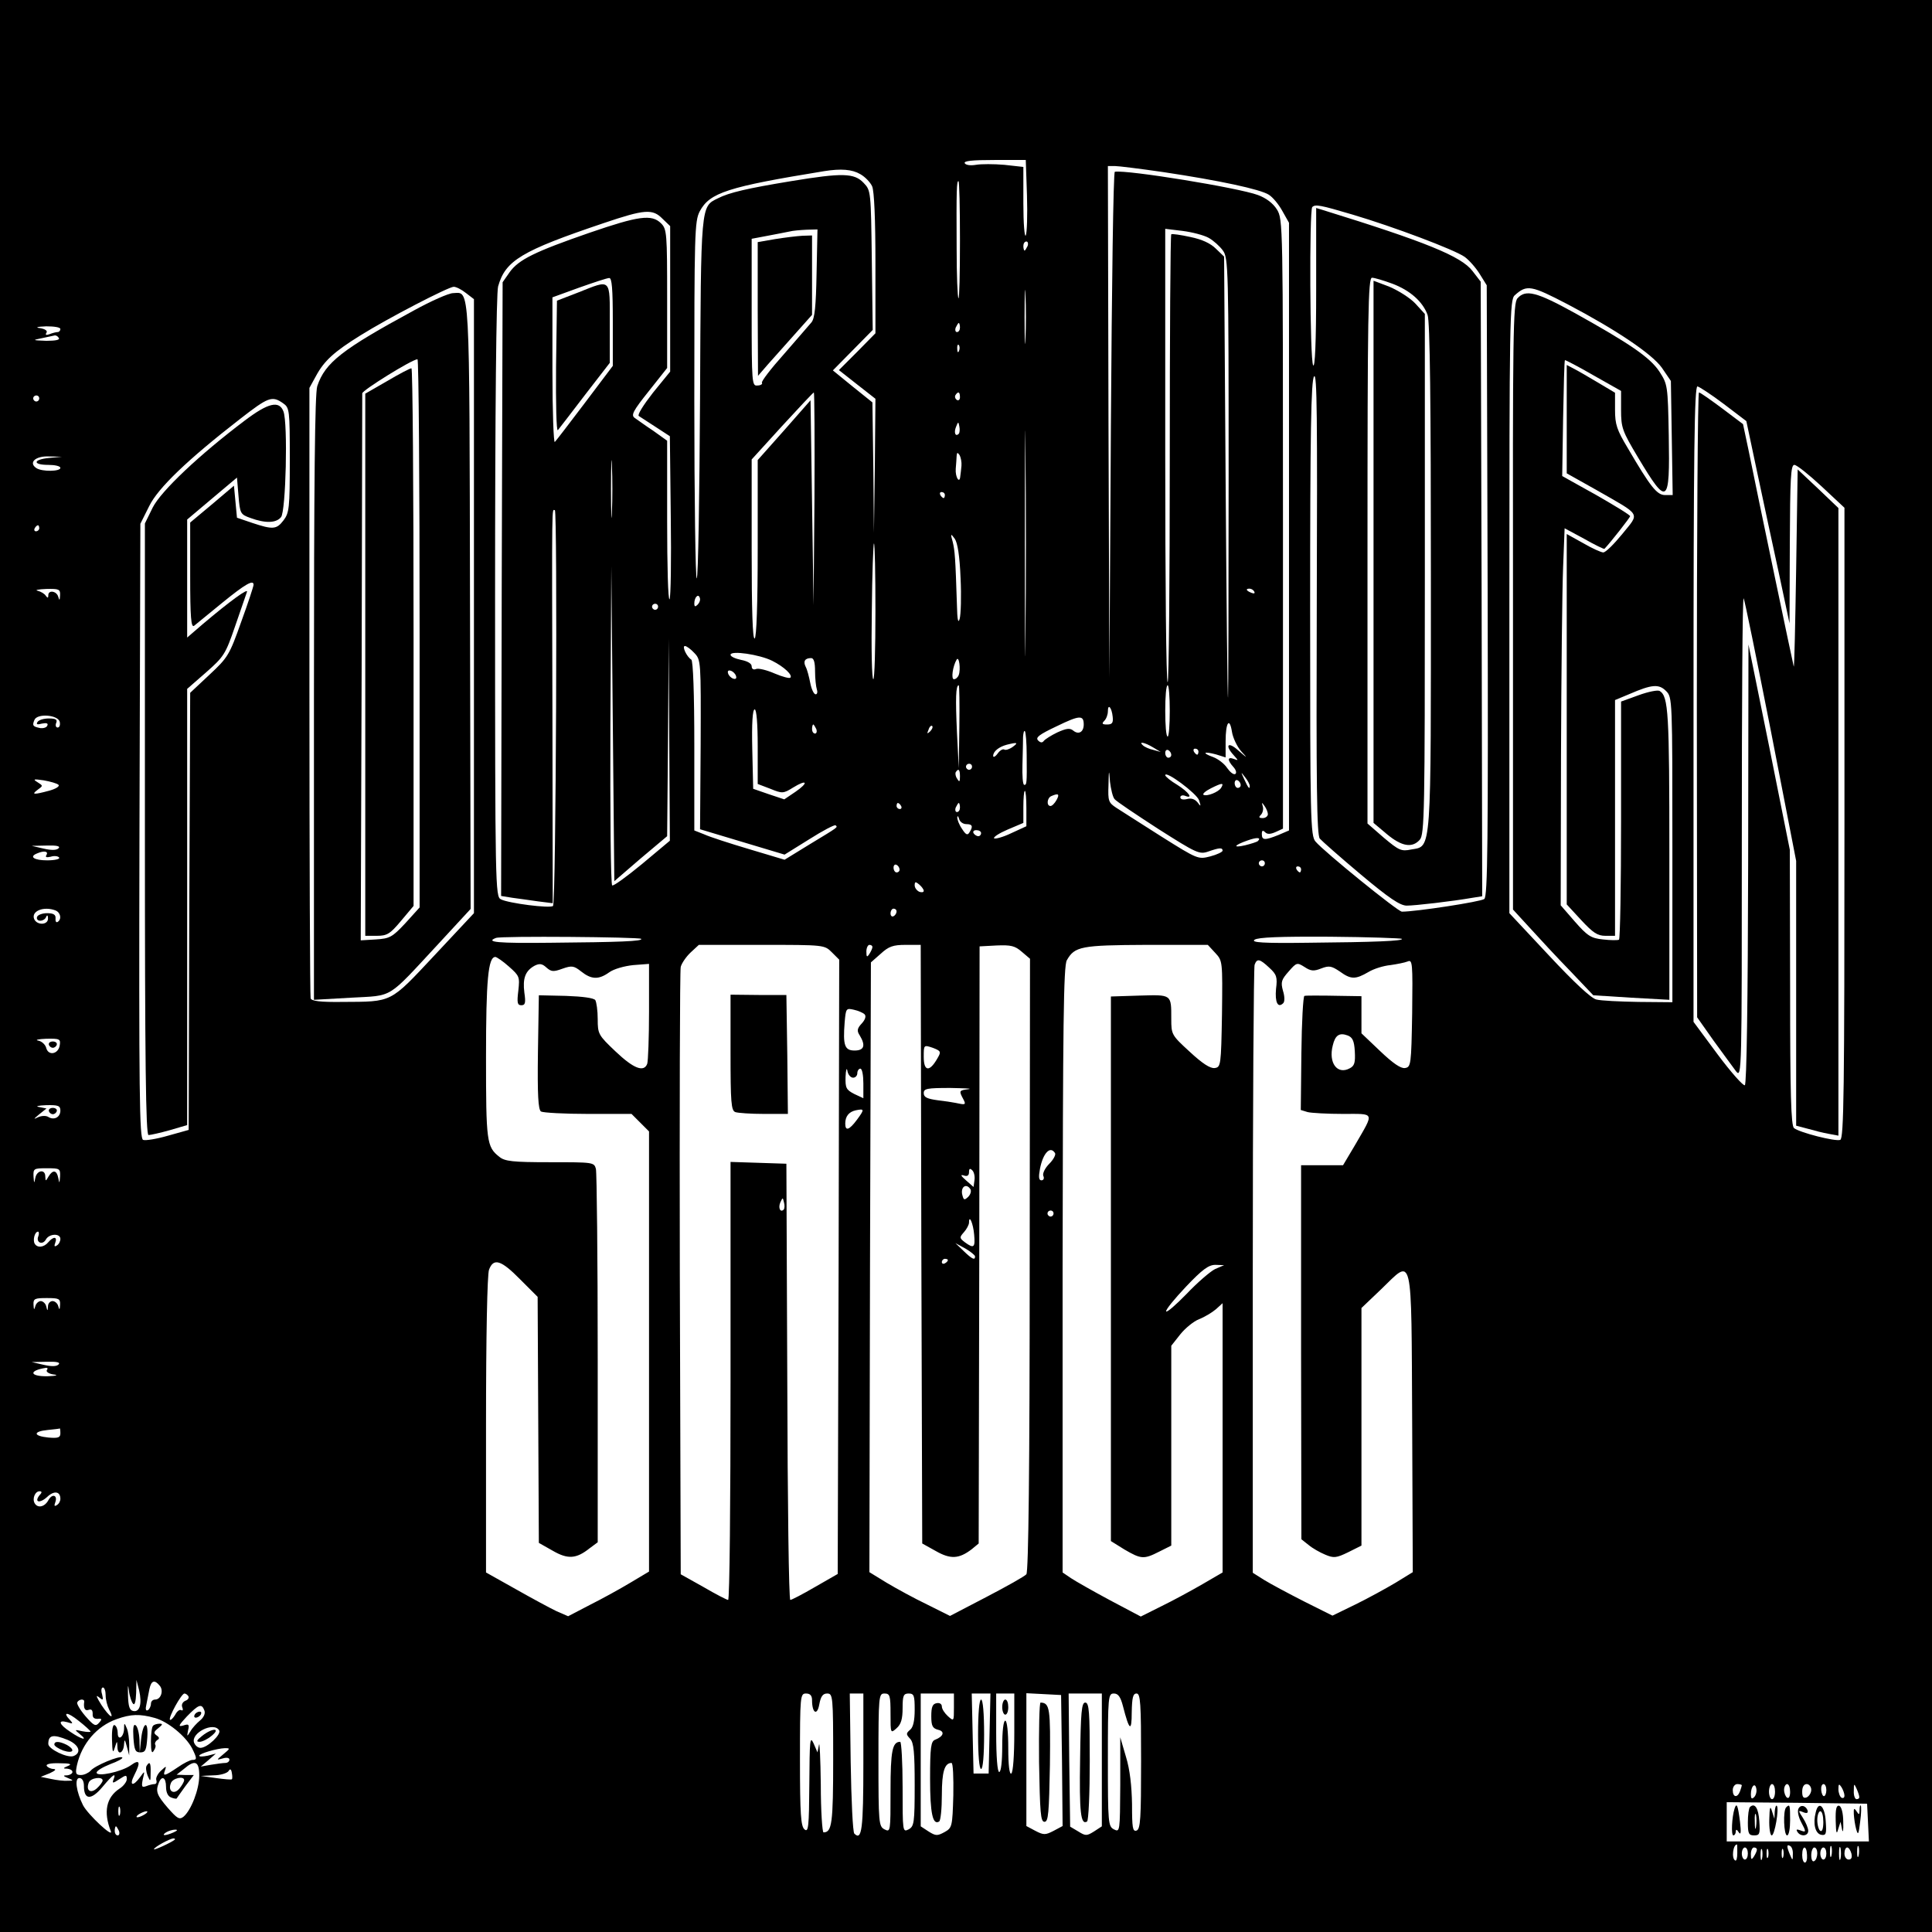 <?xml version="1.0" standalone="no"?>
<!DOCTYPE svg PUBLIC "-//W3C//DTD SVG 20010904//EN"
 "http://www.w3.org/TR/2001/REC-SVG-20010904/DTD/svg10.dtd">
<svg version="1.0" xmlns="http://www.w3.org/2000/svg"
 width="640pt" height="640pt" viewBox="0 0 640 640"
 preserveAspectRatio="xMidYMid meet">

<g transform="translate(0,640) scale(0.1,-0.1)"
fill="#000000" stroke="none">
<path d="M0 3200 l0 -3200 3200 0 3200 0 0 3200 0 3200 -3200 0 -3200 0 0
-3200z m3402 2553 c2 -65 0 -125 -4 -133 -4 -8 -8 40 -8 106 l0 121 -63 7
c-35 3 -77 3 -94 0 -18 -3 -33 -1 -37 5 -5 8 24 11 98 11 l104 0 4 -117z m451
77 c187 -28 322 -57 350 -75 13 -8 33 -32 45 -54 l22 -39 0 -1006 0 -1007 -35
-15 c-45 -18 -55 -18 -55 3 0 12 3 14 11 6 7 -7 17 -7 35 1 l24 11 0 1009 c0
998 0 1009 -20 1042 -13 21 -36 38 -63 48 -65 24 -433 84 -474 77 -5 0 -10
-378 -13 -838 l-5 -838 -3 848 -2 847 23 0 c12 0 84 -9 160 -20z m-1003 -7
c16 -9 33 -27 39 -40 7 -15 11 -110 11 -256 l0 -231 -60 -61 -61 -61 61 -48
60 -47 -2 -222 -3 -222 -2 216 -3 216 -66 53 -65 53 66 67 66 67 -3 231 c-3
228 -3 231 -27 256 -31 33 -70 34 -240 6 -146 -24 -206 -38 -243 -57 -57 -28
-56 -17 -59 -662 -2 -325 -6 -594 -11 -597 -4 -3 -8 262 -8 588 0 558 1 595
18 628 33 62 93 81 412 133 56 9 93 6 120 -10z m330 -220 c0 -108 -2 -194 -5
-191 -3 3 -6 76 -6 164 -1 198 0 224 6 224 3 0 5 -88 5 -197z m1301 86 c135
-40 337 -116 371 -140 15 -11 37 -36 50 -57 l23 -37 3 -1011 c2 -832 0 -1013
-11 -1022 -11 -9 -226 -42 -273 -42 -13 0 -256 197 -286 232 -17 19 -18 71
-18 772 0 583 3 756 13 769 10 14 11 -137 9 -749 -2 -606 0 -770 10 -782 7 -8
68 -62 136 -119 93 -78 130 -103 152 -103 27 0 149 14 218 26 l32 5 -2 1018
-3 1018 -27 35 c-37 49 -156 97 -495 202 l-23 7 0 -268 c0 -178 -4 -263 -10
-253 -11 16 -13 513 -3 524 10 10 26 7 134 -25z m-2286 -14 l25 -24 0 -241 0
-241 -57 -70 c-32 -41 -52 -73 -47 -77 6 -4 31 -20 57 -37 l46 -30 3 -265 c2
-146 0 -269 -4 -275 -5 -5 -8 111 -8 258 l0 267 -46 33 c-26 17 -53 37 -62 43
-12 9 -5 23 47 88 l61 77 0 230 c0 216 -1 230 -20 249 -31 31 -74 25 -237 -31
-182 -63 -235 -89 -265 -131 l-23 -33 -3 -1017 -2 -1016 37 -6 c21 -3 60 -8
86 -12 l48 -6 -1 633 c-2 720 -2 669 8 669 9 0 4 -1302 -6 -1311 -9 -9 -149 9
-173 22 -18 9 -19 42 -19 1002 0 628 4 1005 10 1028 24 86 77 118 350 210 136
46 162 48 195 14z m510 -180 c-2 -109 -6 -150 -17 -163 -8 -9 -49 -57 -91
-105 -43 -48 -76 -91 -73 -95 3 -4 -4 -9 -15 -9 -18 -2 -19 7 -19 242 l0 244
53 10 c28 5 61 12 72 14 11 3 36 5 57 6 l36 1 -3 -145z m1299 117 c16 -9 37
-28 47 -42 18 -24 19 -61 19 -745 0 -396 -1 -727 -2 -735 -2 -8 -5 317 -8 722
l-5 738 -27 26 c-18 18 -46 31 -85 39 -32 7 -60 11 -63 9 -3 -1 -5 -336 -5
-743 0 -408 -3 -741 -7 -741 -5 0 -8 338 -8 751 l0 751 58 -7 c31 -4 70 -14
86 -23z m-600 -27 c-4 -8 -8 -15 -10 -15 -2 0 -4 7 -4 15 0 8 4 15 10 15 5 0
7 -7 4 -15z m-7 -307 c-1 -40 -3 -8 -3 72 0 80 2 112 3 73 2 -40 2 -106 0
-145z m-1367 56 l0 -146 -92 -122 c-50 -66 -95 -125 -100 -130 -4 -6 -8 100
-8 235 l0 244 88 32 c48 17 93 32 100 32 9 1 12 -35 12 -145z m2583 126 c58
-22 100 -59 116 -103 8 -19 11 -298 11 -863 0 -932 3 -896 -65 -908 -33 -7
-41 -3 -91 39 l-54 47 0 904 c0 787 2 904 15 904 8 0 38 -9 68 -20z m-3069
-31 l26 -20 0 -1017 0 -1017 -131 -140 c-149 -159 -138 -153 -305 -154 -73 -1
-103 3 -105 12 -2 6 -4 464 -4 1017 l0 1005 22 40 c27 50 60 80 147 134 91 57
292 161 309 161 8 0 26 -9 41 -21z m3649 -37 c160 -84 279 -164 312 -210 l30
-44 3 -189 3 -189 -25 0 c-27 0 -48 26 -124 156 -36 60 -42 78 -42 126 l0 57
-57 34 c-32 19 -68 40 -80 46 l-23 12 0 -180 0 -179 98 -55 c152 -87 144 -74
86 -146 -27 -33 -55 -61 -63 -61 -7 0 -38 14 -67 31 l-54 30 0 -613 0 -614 48
-52 c39 -42 54 -52 80 -52 l32 0 0 390 0 391 48 20 c74 32 97 34 121 10 21
-21 21 -26 21 -526 l0 -505 -112 1 c-62 1 -125 4 -140 8 -17 4 -73 56 -157
146 l-131 140 0 1016 c0 955 1 1017 18 1031 40 36 54 33 175 -30z m-2013 -77
c0 -8 -4 -15 -10 -15 -5 0 -7 7 -4 15 4 8 8 15 10 15 2 0 4 -7 4 -15z m-2980
-5 c0 -5 -4 -10 -9 -10 -5 0 -17 -3 -27 -7 -11 -4 -15 -3 -10 5 4 6 -4 12 -21
15 -18 2 -10 5 20 6 26 0 47 -3 47 -9z m-5 -30 c4 -6 -12 -9 -42 -9 -47 2 -47
2 -13 9 19 4 38 8 42 9 4 0 10 -3 13 -9z m2982 -42 c-3 -8 -6 -5 -6 6 -1 11 2
17 5 13 3 -3 4 -12 1 -19z m220 -941 c-1 -166 -2 -30 -2 303 0 333 1 469 2
302 2 -166 2 -438 0 -605z m2313 765 l75 -57 36 -170 c20 -94 52 -244 72 -335
l35 -165 1 263 c1 217 3 262 15 262 8 0 48 -32 90 -71 l76 -71 0 -1044 c0
-892 -2 -1045 -14 -1050 -16 -6 -134 24 -153 39 -10 7 -13 113 -13 466 l-1
456 -68 340 -69 340 -1 -727 c-1 -461 -5 -729 -11 -733 -5 -3 -46 43 -90 102
l-80 108 0 1053 c0 835 3 1052 13 1052 6 -1 46 -27 87 -58z m-3012 -314 l-3
-353 -5 339 -5 340 -87 -99 -88 -99 0 -293 c0 -184 -4 -294 -10 -298 -7 -4
-10 96 -10 293 l0 300 101 111 c56 61 103 111 105 111 2 0 3 -159 2 -352z
m482 336 c0 -8 -5 -12 -10 -9 -6 4 -8 11 -5 16 9 14 15 11 15 -7z m-3050 -4
c0 -5 -4 -10 -10 -10 -5 0 -10 5 -10 10 0 6 5 10 10 10 6 0 10 -4 10 -10z
m808 -16 c21 -15 22 -21 22 -188 0 -160 -2 -175 -21 -200 -23 -30 -35 -31
-104 -8 l-50 17 -5 53 -5 53 -72 -61 -73 -61 0 -176 c0 -139 3 -173 13 -166 6
5 49 40 93 76 76 62 104 78 104 60 0 -5 -18 -60 -41 -123 -39 -110 -44 -118
-105 -175 l-64 -60 -3 -724 -2 -724 -68 -19 c-38 -11 -75 -17 -83 -14 -12 5
-14 148 -12 1023 l3 1018 29 58 c29 60 127 154 301 289 94 73 106 78 143 52z
m2238 -101 c-11 -11 -17 4 -9 23 7 18 8 18 11 1 2 -10 1 -21 -2 -24z m-1149
-260 c-1 -43 -3 -8 -3 77 0 85 2 120 3 78 2 -43 2 -113 0 -155z m1158 154 c-1
-12 -3 -28 -4 -35 -2 -26 -17 -3 -15 25 1 15 3 35 3 43 1 12 3 12 10 2 4 -8 7
-23 6 -35z m-3022 26 c-54 -5 -56 -23 -3 -23 22 0 40 -4 40 -10 0 -12 -60 -13
-79 -1 -28 18 -4 41 41 39 l43 -1 -42 -4z m2967 -123 c0 -5 -2 -10 -4 -10 -3
0 -8 5 -11 10 -3 6 -1 10 4 10 6 0 11 -4 11 -10z m-3000 -110 c0 -5 -5 -10
-11 -10 -5 0 -7 5 -4 10 3 6 8 10 11 10 2 0 4 -4 4 -10z m3052 -165 c3 -60 1
-121 -3 -135 -5 -17 -8 -3 -9 45 -5 157 -7 181 -14 210 -8 28 -7 29 7 10 9
-14 16 -55 19 -130z m-282 -110 c0 -124 -3 -225 -7 -225 -5 0 -7 101 -5 225 1
124 5 225 7 225 3 0 5 -101 5 -225z m-778 -819 l88 74 3 328 2 327 2 -335 2
-335 -92 -77 c-51 -42 -95 -74 -99 -71 -5 2 -7 241 -6 531 l3 527 5 -522 5
-522 87 75z m-1923 872 c-1 -17 -2 -19 -6 -5 -5 19 -33 24 -33 5 0 -9 -2 -10
-8 -2 -4 7 -16 14 -27 17 -11 2 1 5 28 6 43 1 47 -1 46 -21z m3956 12 c3 -6
-1 -7 -9 -4 -18 7 -21 14 -7 14 6 0 13 -4 16 -10z m-1844 -43 c-8 -8 -11 -7
-11 4 0 20 13 34 18 19 3 -7 -1 -17 -7 -23z m-131 -7 c0 -5 -4 -10 -10 -10 -5
0 -10 5 -10 10 0 6 5 10 10 10 6 0 10 -4 10 -10z m120 -153 c22 -23 22 -26 21
-303 l-2 -281 140 -42 140 -42 82 51 c44 28 84 49 87 46 7 -7 13 -3 -86 -63
l-83 -51 -117 35 c-64 19 -132 41 -149 49 l-33 13 0 280 c0 175 -4 282 -10
286 -15 9 -32 45 -21 45 5 0 19 -10 31 -23z m258 -26 c40 -20 69 -48 60 -56
-3 -3 -26 3 -52 14 -25 11 -53 18 -61 15 -9 -4 -15 0 -15 9 0 9 -14 17 -35 21
-19 4 -35 11 -35 17 0 15 96 1 138 -20z m142 -35 c0 -24 3 -51 6 -60 3 -9 1
-16 -4 -16 -6 0 -14 17 -18 38 -4 20 -10 44 -15 53 -9 18 -3 29 18 29 9 0 13
-14 13 -44z m476 -12 c-3 -8 -10 -14 -16 -14 -10 0 -4 43 9 65 8 13 14 -32 7
-51z m-738 -3 c3 -8 -1 -12 -9 -9 -7 2 -15 10 -17 17 -3 8 1 12 9 9 7 -2 15
-10 17 -17z m740 -168 l-2 -138 -6 120 c-5 111 -4 155 6 155 2 0 3 -62 2 -137z
m697 52 c0 -47 -3 -85 -7 -85 -5 0 -8 38 -8 85 0 47 3 85 8 85 4 0 7 -38 7
-85z m-189 -20 c2 -20 -2 -25 -19 -25 -16 0 -18 3 -9 12 7 7 12 21 12 32 0 27
13 12 16 -19z m-1176 -98 l0 -124 42 -16 c39 -16 43 -16 75 4 47 29 53 17 8
-14 l-37 -25 -51 17 -52 18 -3 131 c-2 86 1 132 8 132 6 0 10 -46 10 -123z
m-2312 81 c2 -10 -1 -18 -7 -18 -6 0 -8 7 -5 15 5 11 -1 15 -24 15 -17 0 -34
-5 -38 -12 -5 -8 0 -9 15 -5 15 3 21 1 18 -6 -2 -7 -13 -10 -23 -9 -25 5 -28
8 -20 27 9 23 80 17 84 -7z m3392 -8 c0 -25 -17 -35 -35 -20 -11 9 -23 7 -52
-6 -21 -10 -41 -23 -45 -28 -5 -7 -11 -7 -19 1 -10 10 4 20 61 47 76 37 90 38
90 6z m521 -88 c23 -25 22 -25 -9 2 -34 31 -46 18 -15 -16 16 -18 16 -18 0
-12 -21 8 -22 -4 -1 -27 9 -10 11 -20 6 -23 -6 -3 -17 6 -27 20 -9 14 -30 30
-46 36 -39 14 -32 20 9 9 l32 -10 0 53 c0 63 13 82 21 32 3 -20 17 -49 30 -64z
m-1407 73 c3 -8 1 -15 -4 -15 -6 0 -10 7 -10 15 0 8 2 15 4 15 2 0 6 -7 10
-15z m377 -8 c-10 -9 -11 -8 -5 6 3 10 9 15 12 12 3 -3 0 -11 -7 -18z m320
-78 c1 -96 0 -99 -8 -99 -5 0 -7 30 -6 67 1 38 2 79 2 92 1 13 3 22 6 19 3 -3
6 -39 6 -79z m-46 27 c-11 -8 -24 -12 -28 -9 -5 3 -15 -3 -22 -13 -8 -11 -15
-14 -15 -8 0 15 19 30 45 37 36 9 39 7 20 -7z m465 -2 l25 -15 -25 7 c-14 3
-29 10 -34 15 -16 14 6 10 34 -7z m60 -25 c0 -5 -4 -9 -10 -9 -5 0 -10 7 -10
16 0 8 5 12 10 9 6 -3 10 -10 10 -16z m90 11 c0 -5 -2 -10 -4 -10 -3 0 -8 5
-11 10 -3 6 -1 10 4 10 6 0 11 -4 11 -10z m-750 -50 c0 -5 -4 -10 -10 -10 -5
0 -10 5 -10 10 0 6 5 10 10 10 6 0 10 -4 10 -10z m-40 -32 c0 -18 -2 -20 -9
-8 -6 8 -7 18 -5 22 9 14 14 9 14 -14z m512 -75 c5 -7 71 -51 145 -99 126 -80
136 -85 165 -75 37 13 48 14 48 3 0 -4 -18 -13 -41 -19 -40 -10 -41 -10 -162
66 -67 43 -134 85 -149 95 -26 17 -28 23 -26 75 1 53 2 54 5 11 3 -24 9 -50
15 -57z m280 -4 c7 -21 6 -22 -5 -7 -9 11 -21 15 -35 11 -13 -3 -22 -1 -22 6
0 5 7 8 15 5 30 -12 13 12 -25 36 -22 13 -40 28 -40 32 0 17 104 -60 112 -83z
m168 47 c0 -12 -5 -7 -19 24 -11 24 -11 24 3 6 9 -11 16 -24 16 -30z m-3946 4
c4 -5 -9 -13 -30 -19 -52 -14 -62 -14 -39 3 18 13 18 13 -1 25 -16 10 -13 11
21 6 22 -4 44 -10 49 -15z m3916 -1 c0 -5 -4 -9 -10 -9 -5 0 -10 7 -10 16 0 8
5 12 10 9 6 -3 10 -10 10 -16z m-65 -9 c-9 -14 -47 -29 -58 -23 -5 3 7 13 25
22 36 18 44 19 33 1z m-645 -68 l0 -59 -50 -23 c-27 -13 -53 -20 -57 -17 -3 4
17 17 45 29 l52 22 0 53 c0 29 2 53 5 53 3 0 5 -26 5 -58z m100 28 c-6 -11
-15 -20 -20 -20 -14 0 -12 27 3 33 23 10 28 7 17 -13z m-515 -20 c3 -5 1 -10
-4 -10 -6 0 -11 5 -11 10 0 6 2 10 4 10 3 0 8 -4 11 -10z m195 -5 c0 -8 -4
-15 -10 -15 -5 0 -7 7 -4 15 4 8 8 15 10 15 2 0 4 -7 4 -15z m1020 -22 c0 -7
-8 -13 -17 -13 -13 0 -14 3 -6 11 6 6 9 19 6 28 -4 14 -3 14 6 1 6 -8 11 -21
11 -27z m-999 -33 c21 0 23 -8 10 -28 -6 -10 -12 -7 -24 12 -10 14 -16 31 -16
38 1 7 3 5 6 -4 2 -10 13 -18 24 -18z m49 -30 c0 -5 -4 -10 -9 -10 -6 0 -13 5
-16 10 -3 6 1 10 9 10 9 0 16 -4 16 -10z m917 -26 c-3 -3 -22 -9 -42 -14 -43
-10 -38 0 8 16 31 11 46 10 34 -2z m-3973 -24 c-7 -7 -24 -7 -50 -1 l-39 9 50
1 c33 1 46 -2 39 -9z m-40 -22 c-5 -8 0 -9 14 -6 12 4 25 2 28 -3 3 -5 -15 -9
-40 -9 -43 0 -61 12 -33 23 23 10 38 7 31 -5z m4036 -28 c0 -5 -4 -10 -10 -10
-5 0 -10 5 -10 10 0 6 5 10 10 10 6 0 10 -4 10 -10z m-1210 -21 c0 -5 -4 -9
-10 -9 -5 0 -10 7 -10 16 0 8 5 12 10 9 6 -3 10 -10 10 -16z m1330 1 c0 -5 -2
-10 -4 -10 -3 0 -8 5 -11 10 -3 6 -1 10 4 10 6 0 11 -4 11 -10z m-1250 -71 c0
-5 -7 -6 -15 -3 -8 4 -15 13 -15 21 0 13 3 13 15 3 8 -7 15 -16 15 -21z
m-2876 -65 c17 -7 21 -29 7 -38 -5 -3 -8 2 -7 12 1 12 -7 17 -28 17 -16 0 -31
-6 -33 -12 -3 -7 2 -13 10 -13 9 0 18 6 20 13 3 7 6 5 6 -5 1 -23 -37 -24 -46
-2 -10 26 32 43 71 28z m2786 -3 c0 -6 -4 -13 -10 -16 -5 -3 -10 1 -10 9 0 9
5 16 10 16 6 0 10 -4 10 -9z m-846 -91 c7 -8 -71 -11 -301 -13 -174 -2 -217 2
-180 16 17 7 474 3 481 -3z m2520 0 c6 -7 -88 -11 -312 -13 -150 -2 -189 1
-176 10 11 8 83 11 249 10 129 -1 236 -5 239 -7z m-1888 -45 l24 -24 -2 -1018
-3 -1017 -75 -43 c-41 -24 -78 -43 -82 -43 -5 0 -9 325 -10 723 l-3 722 -92 3
-93 3 0 -726 c0 -399 -3 -725 -8 -725 -4 0 -41 19 -82 43 l-75 42 -3 995 c-1
547 0 1005 3 1017 3 12 18 34 33 48 l27 25 208 0 c208 0 208 0 233 -25z m134
18 c0 -5 -5 -15 -10 -23 -8 -12 -10 -11 -10 8 0 12 5 22 10 22 6 0 10 -3 10
-7z m162 -984 l3 -992 45 -25 c49 -28 77 -26 119 6 l23 19 2 989 1 989 56 3
c48 2 61 -1 84 -21 l27 -23 -1 -1013 c0 -671 -4 -1018 -11 -1026 -6 -7 -65
-40 -132 -75 l-121 -63 -76 38 c-42 20 -102 53 -134 72 l-57 35 2 1010 3 1010
33 29 c26 24 41 29 82 29 l50 0 2 -991z m974 964 c24 -26 24 -27 22 -202 -3
-171 -4 -176 -24 -179 -15 -2 -41 15 -83 54 -60 55 -61 57 -61 109 0 82 2 80
-105 77 l-95 -3 0 -902 0 -902 45 -28 c55 -32 64 -33 115 -7 l40 20 0 331 0
331 30 38 c16 20 44 43 62 50 18 7 43 22 56 33 l22 20 0 -446 0 -446 -67 -39
c-38 -22 -99 -55 -136 -73 l-68 -34 -102 54 c-56 30 -114 63 -129 73 l-28 19
0 1002 c1 813 3 1007 14 1026 26 46 47 50 264 51 l203 0 25 -27z m-2340 -45
c35 -31 36 -34 31 -80 -5 -40 -3 -48 10 -48 13 0 15 8 10 42 -6 47 3 72 34 89
16 8 25 7 39 -6 16 -14 23 -15 53 -4 31 11 38 10 62 -9 34 -27 58 -28 93 -3
15 11 50 21 80 24 l52 4 0 -158 c0 -86 -3 -164 -6 -173 -11 -29 -45 -16 -105
41 -57 54 -59 58 -59 107 0 28 -4 56 -8 63 -5 7 -41 12 -97 14 l-90 2 -3 -188
c-2 -144 1 -190 10 -197 7 -4 77 -8 156 -8 l144 0 29 -29 29 -29 0 -729 0
-729 -62 -37 c-35 -21 -95 -54 -135 -74 l-71 -37 -39 17 c-21 10 -82 43 -135
73 l-98 55 0 489 c0 293 4 499 10 514 15 40 40 32 103 -32 l58 -58 2 -408 2
-407 46 -26 c50 -29 78 -27 122 8 l27 20 0 607 c0 334 -3 617 -6 630 -6 22 -9
22 -153 22 -123 0 -149 3 -167 18 -42 33 -44 50 -44 330 0 256 7 332 31 332 4
0 25 -14 45 -32z m2519 -4 c24 -22 27 -31 22 -70 -4 -44 6 -65 24 -47 5 5 5
22 -1 41 -8 29 -5 37 19 64 26 30 28 30 52 15 21 -14 31 -15 56 -5 26 10 34 8
61 -10 37 -27 52 -27 95 -2 18 11 51 21 73 23 21 3 47 8 57 12 16 7 17 -4 15
-171 -3 -172 -4 -179 -24 -182 -14 -2 -40 16 -82 56 l-62 59 0 62 0 61 -65 1
c-36 1 -76 1 -90 1 -14 0 -29 0 -34 -1 -4 -1 -9 -86 -10 -190 l-2 -188 23 -7
c13 -3 65 -6 117 -6 107 0 104 8 41 -101 l-41 -69 -70 0 -69 0 0 -619 1 -620
24 -19 c13 -11 38 -25 55 -32 28 -12 37 -11 76 8 l44 22 0 393 0 394 65 62
c107 103 100 135 103 -441 l2 -496 -57 -35 c-32 -19 -92 -52 -133 -72 l-76
-37 -94 47 c-51 26 -111 58 -132 71 l-38 24 0 999 c0 550 3 1006 6 1015 8 22
17 20 49 -10z m-1341 -154 c6 -6 2 -18 -9 -30 -16 -17 -17 -25 -7 -40 20 -33
15 -50 -17 -50 -33 0 -39 17 -33 93 4 47 5 48 31 42 14 -3 30 -10 35 -15z
m1624 -123 c2 -37 -1 -48 -17 -56 -41 -22 -71 18 -56 76 8 34 22 43 49 33 16
-6 22 -17 24 -53z m-4290 21 c-4 -30 -38 -37 -45 -9 -3 11 -15 22 -27 24 -11
2 1 5 27 6 45 1 48 -1 45 -21z m2909 -41 c-27 -49 -47 -48 -47 2 0 40 0 40 30
30 26 -10 28 -13 17 -32z m-281 -67 c8 0 14 7 14 15 0 8 5 15 10 15 6 0 10
-22 10 -49 l0 -49 -30 14 c-27 14 -30 20 -29 57 1 23 4 32 6 20 2 -13 11 -23
19 -23z m382 -38 c-31 -4 -32 -5 -17 -33 9 -17 7 -19 -13 -15 -13 3 -44 8 -70
11 -37 5 -48 10 -48 24 0 15 11 17 88 17 48 -1 75 -2 60 -4z m-3008 -71 c0
-22 -21 -33 -40 -21 -8 5 -23 4 -34 -1 -16 -8 -15 -6 3 9 l25 20 -25 5 c-13 2
-3 5 24 6 40 1 47 -2 47 -18z m2639 -30 c-26 -35 -39 -39 -39 -13 0 24 12 39
35 44 29 6 29 3 4 -31z m656 -111 c3 -5 -5 -21 -19 -35 -14 -14 -23 -32 -20
-40 4 -8 1 -15 -6 -15 -9 0 -10 11 -5 38 10 52 34 78 50 52z m-3296 -77 c-2
-24 -2 -25 -6 -5 -5 26 -18 28 -32 5 -10 -17 -10 -17 -11 0 0 25 -28 21 -33
-5 -4 -20 -4 -19 -6 5 -1 26 1 27 44 27 43 0 45 -1 44 -27z m3029 -13 l-3 -22
-25 22 c-17 15 -20 20 -7 16 11 -4 17 0 17 11 0 12 3 14 11 6 6 -6 9 -21 7
-33z m-13 -30 c3 -6 0 -17 -8 -25 -13 -12 -15 -11 -20 10 -4 25 15 36 28 15z
m-619 -67 c-11 -11 -19 6 -11 24 8 17 8 17 12 0 3 -10 2 -21 -1 -24z m894 -13
c0 -5 -4 -10 -10 -10 -5 0 -10 5 -10 10 0 6 5 10 10 10 6 0 10 -4 10 -10z
m-263 -70 c4 -43 -1 -47 -31 -25 -18 14 -18 16 -3 33 9 10 17 25 17 32 0 29
14 -3 17 -40z m-3100 -5 c-9 -21 14 -31 25 -11 11 20 48 21 48 2 0 -8 -5 -18
-12 -22 -8 -5 -9 -2 -5 9 8 21 -6 22 -23 2 -14 -17 -36 -20 -45 -5 -7 12 0 40
11 40 3 0 4 -7 1 -15z m3103 -67 c0 -14 -10 -9 -38 18 l-27 26 33 -18 c17 -10
32 -22 32 -26z m-90 -12 c0 -3 -4 -8 -10 -11 -5 -3 -10 -1 -10 4 0 6 5 11 10
11 6 0 10 -2 10 -4z m885 -30 c-16 -8 -59 -45 -94 -82 -36 -37 -66 -63 -68
-58 -2 5 28 42 66 82 54 57 75 72 97 72 l29 -1 -30 -13z m-3826 -118 c-1 -17
-2 -19 -6 -5 -2 9 -11 17 -19 17 -8 0 -15 -8 -15 -17 -1 -17 -2 -17 -6 0 -2 9
-11 17 -18 17 -7 0 -16 -8 -18 -17 -4 -14 -5 -12 -6 5 -1 20 4 22 44 22 40 0
45 -2 44 -22z m-5 -198 c-7 -7 -24 -7 -50 -1 l-39 9 50 1 c33 1 46 -2 39 -9z
m-39 -19 c-3 -5 7 -12 22 -14 18 -2 10 -5 -19 -6 -61 -1 -64 19 -5 28 5 0 6
-3 2 -8z m45 -209 c0 -14 -7 -17 -40 -14 -50 5 -52 20 -2 25 20 2 38 4 40 5 1
1 2 -6 2 -16z m-69 -205 c-19 -24 1 -28 25 -6 23 22 44 19 44 -6 0 -8 -5 -17
-12 -21 -8 -5 -9 -2 -5 9 9 24 -10 31 -23 7 -12 -22 -35 -27 -45 -10 -9 15 1
40 16 40 8 0 9 -4 0 -13z m310 -691 c5 -6 9 7 10 35 l1 44 9 -35 c10 -44 2
-72 -19 -68 -13 2 -17 15 -18 53 -1 33 0 38 3 15 2 -19 9 -39 14 -44z m88 60
c14 -16 4 -46 -15 -46 -8 0 -14 -6 -14 -14 0 -8 -5 -18 -10 -21 -7 -4 -9 3 -5
19 3 14 7 37 10 51 6 28 17 32 34 11z m-179 -32 c0 -14 5 -34 11 -46 20 -37 3
-28 -25 14 -15 24 -20 35 -10 27 16 -13 17 -12 12 9 -4 12 -2 22 3 22 5 0 9
-12 9 -26z m274 -3 c3 -5 -1 -12 -10 -15 -9 -4 -14 -13 -10 -22 3 -8 2 -12 -4
-9 -5 3 -14 -4 -20 -16 -7 -11 -14 -18 -17 -16 -6 7 38 87 48 87 4 0 10 -4 13
-9z m2066 -13 c0 -43 17 -53 24 -14 5 27 12 36 26 36 19 0 20 -8 20 -218 0
-212 -4 -242 -32 -242 -4 0 -9 71 -9 158 -1 86 -4 146 -6 132 l-5 -25 -13 30
c-12 26 -13 11 -14 -134 -1 -144 -3 -162 -16 -151 -12 10 -15 49 -15 231 0
212 1 219 20 219 14 0 20 -7 20 -22z m170 -207 c0 -222 -5 -260 -30 -235 -5 5
-10 111 -12 237 l-3 227 23 0 22 0 0 -229z m90 162 c0 -65 0 -66 20 -48 15 13
20 31 20 67 0 41 3 48 20 48 18 0 20 -7 20 -54 0 -36 -5 -58 -15 -66 -14 -12
-14 -15 0 -30 12 -13 15 -45 15 -153 0 -126 -2 -137 -20 -147 -20 -10 -20 -8
-20 140 0 82 -4 150 -8 150 -26 0 -32 -30 -32 -162 0 -136 0 -138 -20 -128
-19 10 -20 21 -20 230 0 213 1 220 20 220 18 0 20 -7 20 -67z m210 20 c0 -45
0 -46 -20 -28 -11 10 -20 24 -20 32 0 8 -7 13 -17 11 -14 -2 -18 -13 -18 -43
0 -32 4 -40 22 -45 24 -5 19 -22 -9 -33 -14 -5 -17 -23 -17 -129 0 -116 9
-155 30 -142 5 3 9 42 9 88 0 77 9 106 32 106 5 0 7 -48 6 -107 -3 -104 -4
-108 -29 -122 -24 -13 -29 -13 -53 2 l-26 17 0 220 0 220 55 0 55 0 0 -47z
m118 -85 l-3 -133 -25 0 -25 0 -3 133 -3 132 31 0 31 0 -3 -132z m82 3 c0 -76
-4 -132 -10 -136 -6 -4 -10 27 -10 84 0 54 -4 91 -10 91 -6 0 -10 -35 -10 -85
0 -50 -4 -85 -10 -85 -6 0 -10 50 -10 130 l0 130 30 0 30 0 0 -129z m158 -93
l2 -217 -30 -16 c-27 -14 -33 -14 -60 0 l-30 16 0 220 0 220 58 -3 57 -3 3
-217z m132 2 l0 -220 -26 -17 c-24 -15 -28 -15 -52 0 l-27 16 -3 220 -2 221
55 0 55 0 0 -220z m70 178 c21 -82 29 -87 29 -20 1 48 4 62 16 62 13 0 15 -32
15 -224 0 -190 -2 -225 -15 -230 -13 -4 -15 9 -15 87 -1 60 -7 115 -20 157
l-19 65 0 -158 c-1 -155 -1 -157 -21 -147 -19 10 -20 21 -20 230 0 212 1 220
20 220 14 0 22 -11 30 -42z m-3441 15 c-3 -21 2 -32 15 -27 9 3 13 -1 13 -13
-1 -12 4 -17 16 -17 15 2 16 -1 5 -13 -11 -13 -17 -10 -45 22 -18 21 -30 42
-27 46 6 11 24 12 23 2z m398 -29 c4 -10 -2 -23 -14 -33 -11 -9 -26 -25 -32
-36 -12 -19 -12 -19 -8 3 5 20 2 22 -16 16 -18 -5 -16 0 12 30 39 40 49 44 58
20z m-377 -70 c0 -2 -12 -2 -27 1 -27 6 -27 6 -9 -9 30 -24 7 -19 -31 7 -38
25 -43 41 -10 32 18 -6 20 -5 10 6 -28 29 -10 29 27 -1 22 -17 40 -34 40 -36z
m213 45 c43 -12 101 -59 123 -100 17 -34 17 -39 1 -39 -7 0 -29 -11 -49 -25
-43 -29 -50 -31 -41 -8 5 14 3 13 -14 -3 -11 -10 -18 -25 -15 -31 2 -7 0 -13
-6 -13 -6 0 -18 -3 -28 -7 -14 -5 -16 -2 -11 23 7 29 7 29 -9 7 -24 -33 -37
-28 -19 7 22 43 18 54 -12 32 -32 -22 -113 -39 -113 -24 0 6 20 18 45 28 25 9
43 19 40 22 -7 8 -92 -27 -105 -44 -7 -7 -21 -14 -32 -14 -17 0 -19 5 -13 33
16 71 66 129 131 152 47 17 77 18 127 4z m213 -41 c8 -13 -39 -58 -62 -58 -8
0 -17 7 -21 17 -12 32 65 71 83 41z m-501 -32 c37 -16 46 -42 19 -53 -20 -8
-84 23 -84 40 0 30 16 33 65 13z m515 -47 c-24 -20 -24 -20 -2 -14 13 4 22 2
22 -4 0 -6 -6 -11 -14 -11 -7 0 -29 -3 -47 -6 l-34 -6 25 21 25 22 -27 -7
c-16 -3 -28 -4 -28 0 0 7 58 24 85 25 18 0 18 -1 -5 -20z m-515 -39 c-17 -7
-17 -9 -2 -9 9 -1 17 -5 17 -11 0 -5 -8 -10 -17 -11 -15 0 -15 -2 2 -9 20 -8
19 -9 -1 -9 -12 -1 -37 2 -55 6 l-34 7 30 12 c17 8 23 13 13 14 -9 0 -20 5
-23 10 -4 6 12 10 42 9 36 0 43 -3 28 -9z m435 -32 c0 -46 -27 -115 -52 -136
-14 -11 -21 -6 -52 29 -37 43 -41 55 -30 83 10 26 24 18 24 -13 0 -18 6 -31
16 -35 9 -4 18 -5 19 -4 1 2 14 20 29 41 l28 37 -28 0 -29 1 24 19 c37 32 51
26 51 -22z m108 -12 c-1 -2 -25 0 -53 4 l-50 7 42 2 c23 0 45 7 50 14 5 9 9 7
11 -6 2 -10 2 -20 0 -21z m-392 -1 c-5 -13 -2 -13 19 1 23 15 25 15 25 0 0 -8
-11 -23 -24 -31 -44 -29 -54 -77 -29 -141 10 -25 -76 55 -92 86 -22 44 -29 90
-12 90 9 0 15 -10 15 -26 0 -47 24 -48 61 -4 35 42 47 50 37 25z m-36 -3 c0
-5 -9 -17 -19 -26 -21 -19 -37 -7 -27 19 6 16 46 21 46 7z m270 1 c0 -5 -7
-17 -15 -27 -18 -23 -40 -10 -29 17 6 17 44 25 44 10z m5160 -17 c0 -2 -3 -11
-6 -20 -9 -23 -24 -20 -24 4 0 11 7 20 15 20 8 0 15 -2 15 -4z m41 -39 c-8 -8
-11 -5 -11 9 0 27 14 41 18 19 2 -9 -1 -22 -7 -28z m69 18 c0 -14 -4 -25 -10
-25 -5 0 -10 11 -10 25 0 14 5 25 10 25 6 0 10 -11 10 -25z m50 -1 c0 -14 -4
-23 -10 -19 -5 3 -10 15 -10 26 0 10 5 19 10 19 6 0 10 -12 10 -26z m70 7 c0
-10 -7 -21 -15 -25 -11 -4 -15 1 -15 19 0 16 6 25 15 25 8 0 15 -9 15 -19z
m50 -1 c0 -11 -4 -20 -8 -20 -4 0 -8 9 -9 20 -1 11 2 20 8 20 5 0 9 -9 9 -20z
m60 -18 c0 -7 -4 -10 -10 -7 -5 3 -10 16 -10 28 0 18 2 19 10 7 5 -8 10 -21
10 -28z m49 -4 c1 -5 -3 -8 -9 -8 -5 0 -10 12 -9 28 0 24 1 25 9 7 5 -11 9
-23 9 -27z m29 -85 l3 -63 -236 0 -235 0 0 65 0 65 233 -2 232 -3 3 -62z
m-5791 25 c-3 -7 -5 -2 -5 12 0 14 2 19 5 13 2 -7 2 -19 0 -25z m83 2 c-8 -5
-19 -10 -25 -10 -5 0 -3 5 5 10 8 5 20 10 25 10 6 0 3 -5 -5 -10z m-86 -55 c3
-8 1 -15 -4 -15 -6 0 -10 7 -10 15 0 8 2 15 4 15 2 0 6 -7 10 -15z m181 -5
c-27 -12 -43 -12 -25 0 8 5 22 9 30 9 10 0 8 -3 -5 -9z m4 -24 c-10 -9 -69
-36 -69 -32 0 7 52 35 64 36 5 0 7 -2 5 -4z m5176 -45 c0 -16 -3 -27 -7 -24
-13 7 -7 53 6 53 1 0 1 -13 1 -29z m184 -4 c0 -21 -1 -21 -9 -2 -12 28 -12 37
0 30 6 -3 10 -16 9 -28z m128 -4 c-3 -10 -5 -4 -5 12 0 17 2 24 5 18 2 -7 2
-21 0 -30z m30 -10 c-3 -10 -5 -2 -5 17 0 19 2 27 5 18 2 -10 2 -26 0 -35z
m60 10 c-3 -10 -5 -4 -5 12 0 17 2 24 5 18 2 -7 2 -21 0 -30z m-367 7 c0 -11
-4 -20 -10 -20 -5 0 -10 9 -10 20 0 11 5 20 10 20 6 0 10 -9 10 -20z m30 13
c0 -5 -5 -15 -10 -23 -8 -12 -10 -11 -10 8 0 12 5 22 10 22 6 0 10 -3 10 -7z
m17 -30 c-3 -10 -5 -4 -5 12 0 17 2 24 5 18 2 -7 2 -21 0 -30z m20 5 c-3 -7
-5 -2 -5 12 0 14 2 19 5 13 2 -7 2 -19 0 -25z m50 0 c-3 -7 -5 -2 -5 12 0 14
2 19 5 13 2 -7 2 -19 0 -25z m79 7 c1 -14 -2 -25 -7 -25 -5 0 -9 11 -9 25 0
33 15 33 16 0z m34 6 c0 -11 -4 -23 -10 -26 -6 -4 -10 5 -10 19 0 14 5 26 10
26 6 0 10 -9 10 -19z m30 -1 c0 -11 -4 -20 -10 -20 -5 0 -10 9 -10 20 0 11 5
20 10 20 6 0 10 -9 10 -20z m83 0 c3 -13 0 -20 -9 -20 -8 0 -14 9 -14 20 0 11
4 20 9 20 5 0 11 -9 14 -20z"/>
<path d="M2568 5608 l-58 -10 0 -222 1 -221 32 37 c18 20 58 65 90 101 l57 64
0 132 0 131 -32 -1 c-18 -1 -59 -6 -90 -11z"/>
<path d="M1915 5431 l-70 -27 -3 -219 c-1 -122 1 -215 6 -210 5 6 45 58 90
117 l82 106 0 131 c0 152 6 146 -105 102z"/>
<path d="M4550 4572 l0 -898 44 -37 c49 -41 84 -47 109 -19 16 17 17 92 17
880 l0 862 -32 35 c-18 19 -57 43 -85 55 l-53 20 0 -898z"/>
<path d="M1370 5371 c-236 -128 -293 -172 -319 -250 -8 -24 -11 -313 -11
-1033 l0 -1000 123 7 c142 8 117 -7 288 177 l108 117 -2 1004 c-2 1087 0 1038
-56 1036 -14 0 -73 -26 -131 -58z m20 -1069 l0 -908 -47 -52 c-44 -47 -52 -51
-98 -54 l-50 -3 3 900 c1 495 2 905 2 912 0 10 164 112 183 113 4 0 7 -409 7
-908z"/>
<path d="M1283 5138 l-73 -42 0 -898 0 -898 38 0 c34 0 44 6 80 49 l42 50 0
890 c0 490 -3 891 -7 891 -5 0 -41 -19 -80 -42z"/>
<path d="M5027 5412 c-15 -16 -16 -111 -15 -1021 l0 -1004 56 -61 c30 -33 90
-98 133 -142 l77 -81 126 -8 126 -7 0 480 c0 471 -3 525 -32 543 -6 4 -37 -2
-70 -14 l-58 -21 0 -392 c0 -216 -3 -395 -7 -397 -5 -2 -28 -2 -53 1 -39 4
-51 11 -93 59 l-47 54 1 495 c1 273 4 554 7 625 l5 129 65 -35 c35 -20 66 -35
67 -33 21 22 85 104 85 108 0 4 -51 35 -112 70 l-113 63 3 191 c2 105 4 191 6
193 1 1 44 -21 94 -50 l92 -52 0 -63 c0 -59 4 -70 56 -157 98 -164 106 -158
102 72 -3 167 -4 170 -31 212 -31 47 -97 92 -282 195 -125 69 -161 78 -188 48z"/>
<path d="M5621 4065 l1 -1035 55 -78 c31 -42 64 -88 74 -101 19 -23 19 -7 19
774 0 439 2 796 6 793 3 -3 43 -200 90 -438 l84 -432 0 -439 0 -438 38 -10
c21 -6 52 -14 70 -17 l32 -6 0 1039 0 1040 -67 64 -68 64 -5 -330 c-3 -181 -6
-327 -8 -323 -2 6 -119 564 -150 718 l-18 85 -69 52 c-39 29 -73 53 -77 53 -4
0 -7 -466 -7 -1035z"/>
<path d="M811 5007 c-150 -113 -277 -233 -305 -288 l-26 -53 0 -1013 c0 -774
3 -1013 12 -1013 6 0 38 7 70 16 l58 17 0 722 0 723 63 55 c59 52 64 60 96
153 19 55 36 105 39 113 6 15 -56 -30 -147 -107 l-51 -44 0 195 0 196 83 70
82 69 5 -60 c5 -59 6 -62 40 -74 49 -18 85 -17 101 3 16 19 23 311 8 350 -14
37 -50 29 -128 -30z"/>
<path d="M2420 2914 c0 -166 2 -193 16 -198 9 -3 51 -6 95 -6 l79 0 -2 197 -3
197 -92 0 -93 1 0 -191z"/>
<path d="M162 2939 c2 -6 8 -10 13 -10 5 0 11 4 13 10 2 6 -4 11 -13 11 -9 0
-15 -5 -13 -11z"/>
<path d="M162 2719 c2 -6 8 -10 13 -10 5 0 11 4 13 10 2 6 -4 11 -13 11 -9 0
-15 -5 -13 -11z"/>
<path d="M3240 655 c0 -70 4 -115 10 -115 6 0 10 45 10 115 0 70 -4 115 -10
115 -6 0 -10 -45 -10 -115z"/>
<path d="M3320 745 c0 -14 5 -25 10 -25 6 0 10 11 10 25 0 14 -4 25 -10 25 -5
0 -10 -11 -10 -25z"/>
<path d="M3442 563 c3 -168 5 -198 18 -198 13 0 15 29 18 189 2 187 0 205 -31
206 -4 0 -6 -89 -5 -197z"/>
<path d="M3578 573 c-3 -177 2 -220 23 -207 5 3 9 93 9 200 0 163 -2 194 -15
194 -12 0 -15 -31 -17 -187z"/>
<path d="M645 720 c-3 -5 -2 -10 4 -10 5 0 13 5 16 10 3 6 2 10 -4 10 -5 0
-13 -4 -16 -10z"/>
<path d="M371 638 c1 -42 3 -48 9 -28 8 25 8 25 9 2 1 -29 21 -19 22 11 1 17
3 15 9 -8 l8 -30 0 35 c0 19 -3 44 -8 55 -8 19 -9 19 -9 -2 -1 -28 -21 -41
-21 -14 0 11 -4 23 -10 26 -6 4 -10 -14 -9 -47z"/>
<path d="M442 643 c3 -40 6 -48 23 -48 17 0 20 8 23 50 4 60 -15 51 -21 -10
l-4 -40 -1 42 c-1 23 -7 45 -13 48 -7 5 -9 -9 -7 -42z"/>
<path d="M507 683 c-4 -3 -7 -27 -7 -52 0 -32 3 -42 9 -31 6 8 8 17 5 21 -2 4
1 11 7 15 8 4 7 9 -2 15 -11 8 -10 12 5 24 15 12 16 15 5 15 -9 0 -19 -3 -22
-7z"/>
<path d="M486 551 c-4 -5 -2 -20 3 -33 9 -21 10 -21 10 10 1 32 -3 39 -13 23z"/>
<path d="M670 650 c-19 -15 -21 -20 -9 -20 9 0 27 9 40 20 32 26 3 27 -31 0z"/>
<path d="M180 621 c0 -5 14 -14 30 -20 33 -11 41 2 11 19 -24 12 -41 13 -41 1z"/>
<path d="M5746 409 c-9 -28 -12 -89 -4 -89 4 0 8 6 8 13 0 8 4 7 10 -3 7 -10
8 1 4 35 -7 55 -11 65 -18 44z"/>
<path d="M5797 414 c-4 -4 -7 -27 -7 -51 0 -37 3 -43 21 -43 18 0 20 5 17 47
-3 44 -15 62 -31 47z m20 -66 c-2 -13 -4 -5 -4 17 -1 22 1 32 4 23 2 -10 2
-28 0 -40z"/>
<path d="M5861 373 c-1 -29 3 -53 8 -53 10 0 25 89 17 98 -3 3 -6 -6 -7 -19
l-1 -24 -8 25 c-6 20 -8 14 -9 -27z"/>
<path d="M5917 413 c-11 -10 -8 -93 3 -93 6 0 10 23 10 50 0 51 -1 55 -13 43z"/>
<path d="M5957 407 c-3 -8 1 -27 9 -42 18 -34 18 -36 -3 -28 -11 4 -14 3 -9
-5 10 -17 36 -15 36 3 0 9 -8 28 -17 42 -17 26 -17 27 0 20 12 -5 17 -3 15 5
-6 18 -25 21 -31 5z"/>
<path d="M6015 397 c-10 -38 -2 -71 18 -75 16 -3 18 3 15 44 -3 52 -24 70 -33
31z m25 -33 c0 -21 -4 -33 -10 -29 -5 3 -10 19 -10 36 0 16 5 29 10 29 6 0 10
-16 10 -36z"/>
<path d="M6081 368 c1 -40 3 -47 8 -28 l8 25 5 -25 c3 -14 5 -3 4 24 0 30 -6
51 -13 54 -10 3 -13 -11 -12 -50z"/>
<path d="M6160 404 c0 -16 -2 -17 -10 -4 -8 12 -10 10 -9 -10 1 -14 4 -36 8
-50 6 -21 8 -17 13 25 4 28 4 52 2 54 -2 2 -4 -4 -4 -15z"/>
</g>
</svg>
